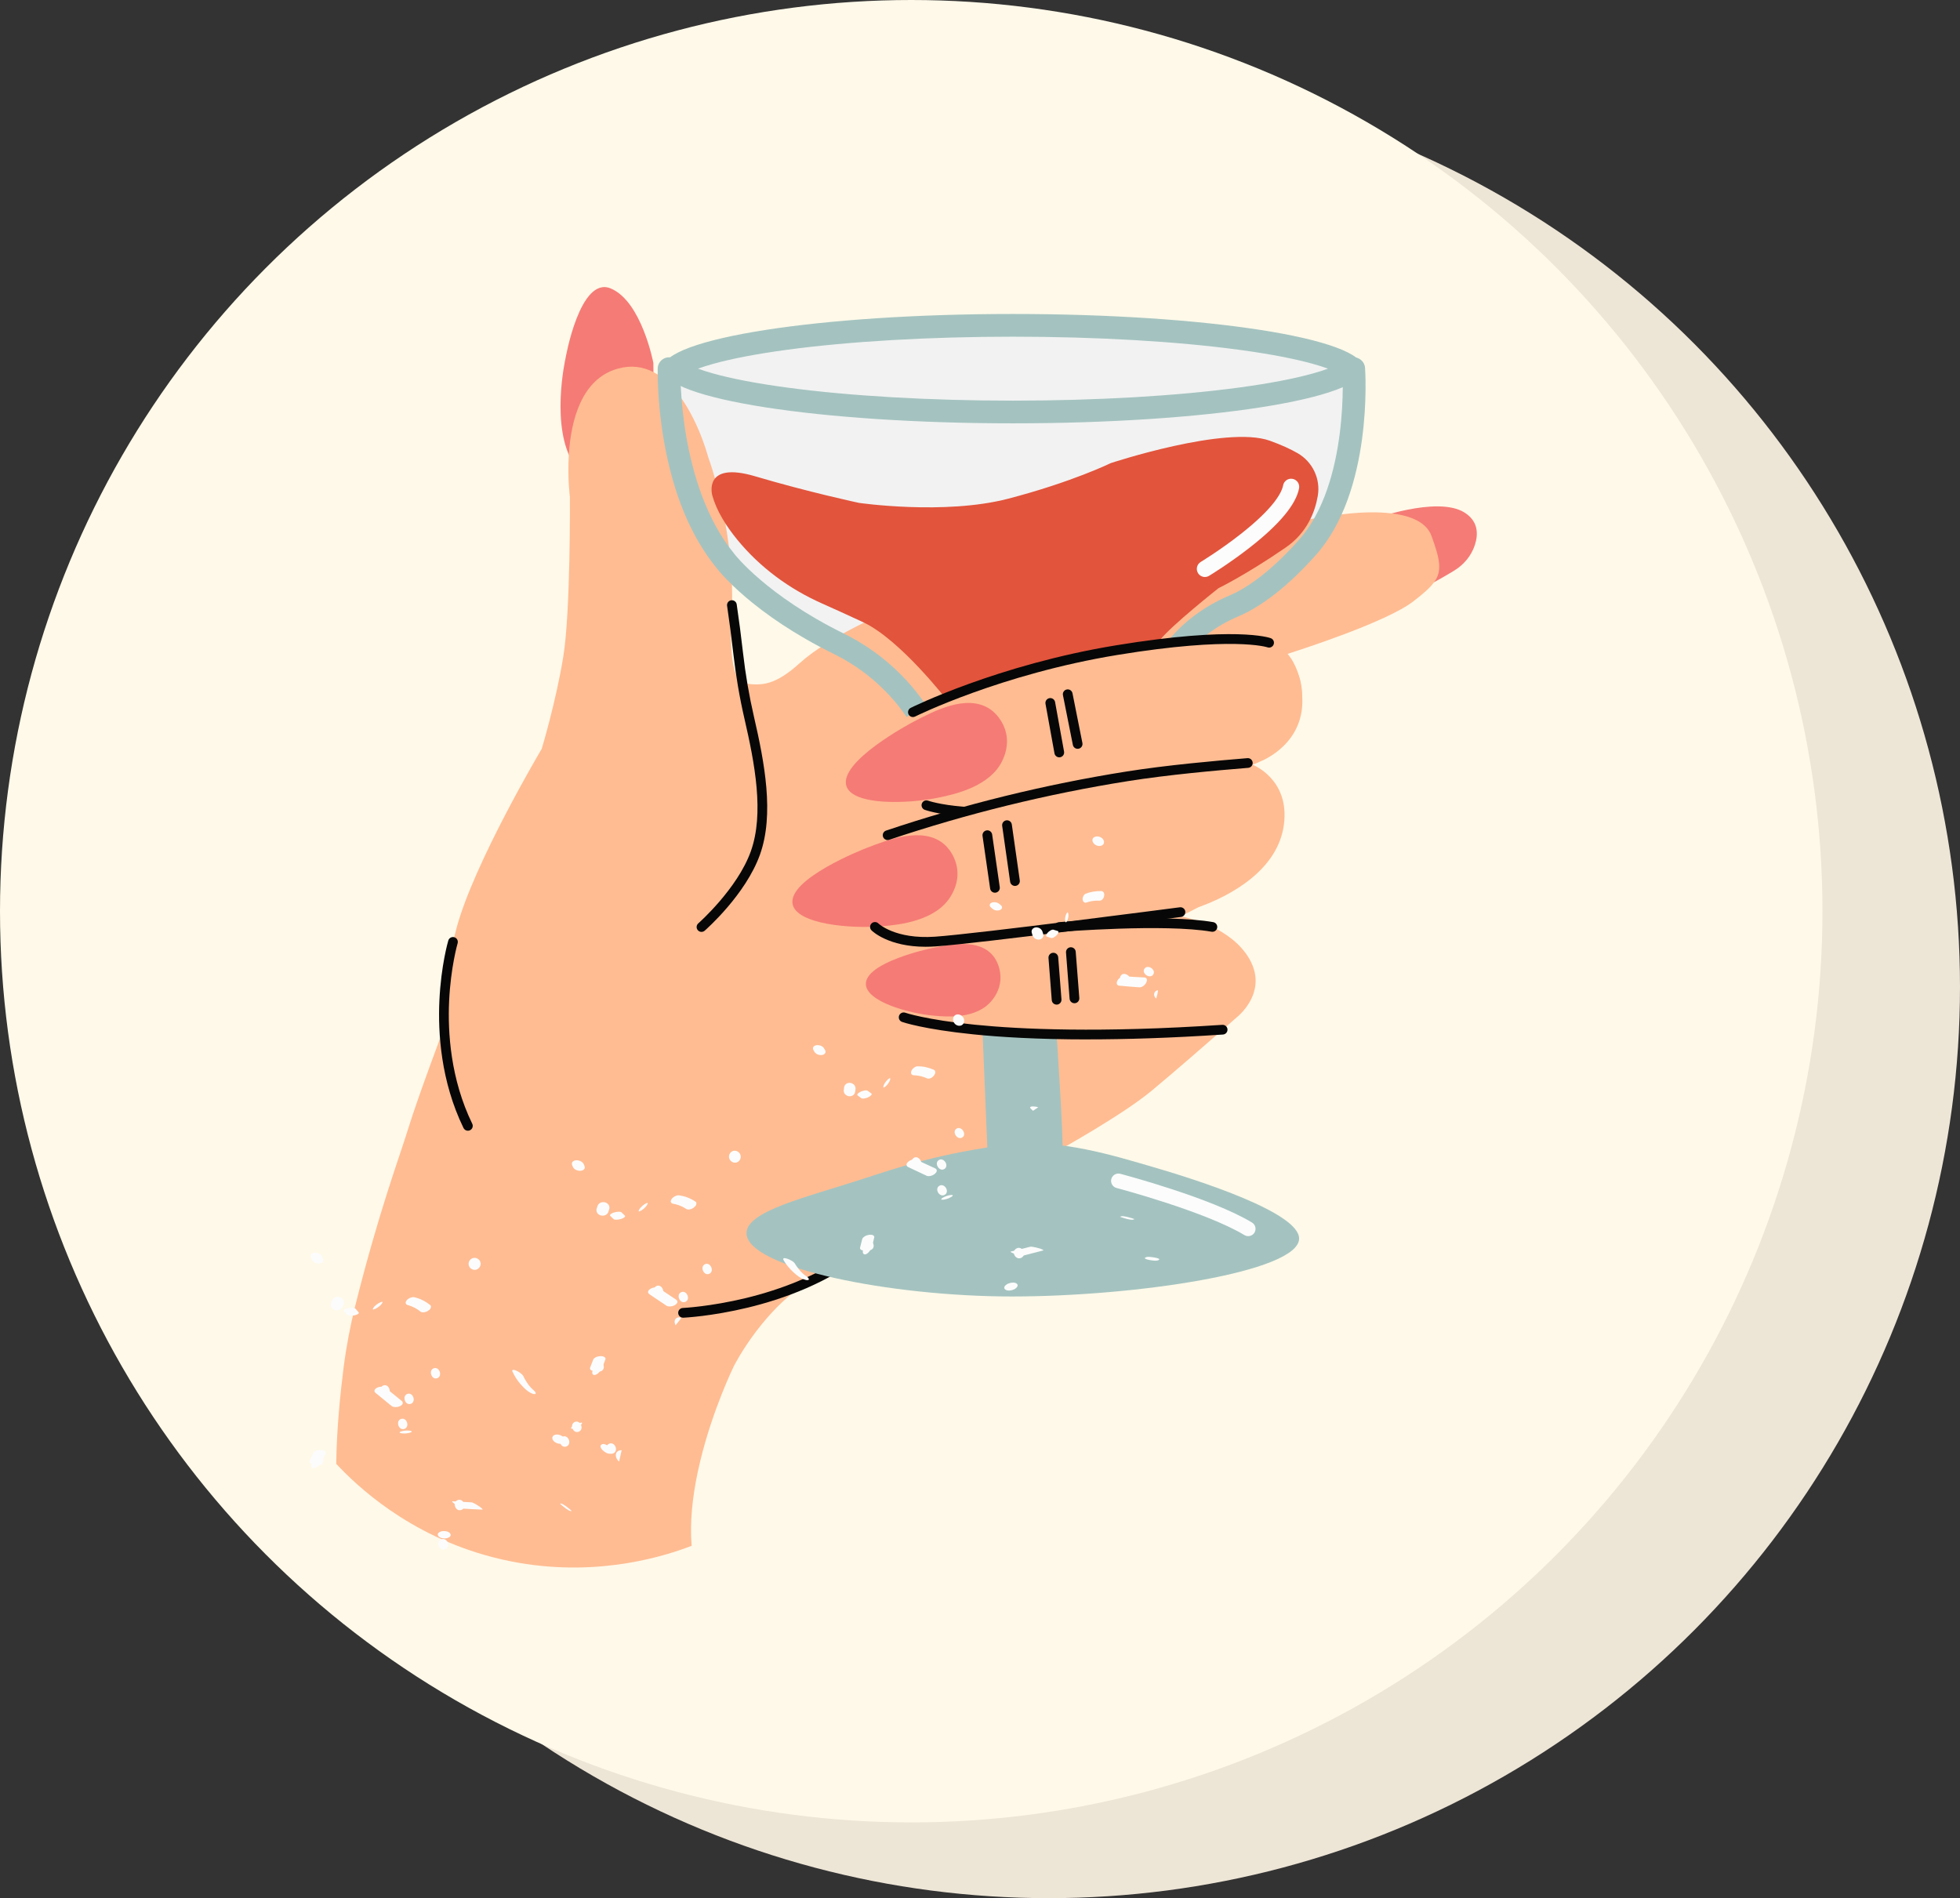 <svg xmlns="http://www.w3.org/2000/svg" width="1080" height="1045.96" viewBox="0 0 1080 1045.96"><rect x="0" y="0" width="1080" height="1045.96" fill="#333333" stroke="none"/><g id="a"/><g id="b"><g id="c"><g id="d"><g id="e"><circle cx="577.89" cy="543.85" r="502.11" fill="#ede5d6"/><circle cx="502.11" cy="502.11" r="502.11" fill="#fff9e9"/></g><g><g><path d="M633.63 380.27c4.61-8.76 9.28-15.9 13.69-21.66 8.44-11.05 19.88-19.34 32.69-24.76 8.44-3.57 22.47-12.04 40.36-32.1 30.13-33.78 25.56-98.61 25.56-98.61H368.66s-1.83 65.74 31.04 105.91c0 0 17.71 23.61 62.41 45.63 18.14 8.93 33.57 22.65 44.47 39.68 1.24 1.93 2.44 3.93 3.6 5.99l123.45-20.09z" fill="#f2f2f2"/><path d="M360.01 199.98s-6.38-33.84-23.45-41.02c-17.06-7.18-24.98 38.65-24.98 38.65.0.0-8.55 37.94 4.68 58.25 13.24 20.31 40.97.74 42.6-16.98 1.63-17.72 1.15-38.9 1.15-38.9z" fill="#f57b76"/><path d="M755.25 286.53s36.52-13.66 51.74-4.09c7.61 4.78 7.61 11.89 5.71 17.81-1.93 6.01-6.16 11.01-11.56 14.27-8.23 4.98-23.49 13.67-34.93 17.05l-10.96-45.04z" fill="#f57b76"/><path d="M790.18 320.84c-2.28 3.18-6.03 6.38-11.49 10.59-14.65 11.3-61.51 26.43-69.23 28.88-.7.22-1.08.34-1.08.34.0.0 4 3.31 6.7 9.95.0.01.01.03.02.06 1.3 3.21 2.29 7.2 2.36 11.96h0c.05 3.28-.33 6.91-1.32 10.9-3.67 14.68-14.1 22.19-20.58 25.55-.01.0-.02.0-.02.0-3.18 1.65-5.41 2.29-5.41 2.29.0.0 20.54 7.76 17.35 32.87-3.19 25.11-29.22 39.26-47.02 45.65l-9.85 5.02s8.24 1.41 17.45 5.87c7.38 3.57 15.37 9.09 20.25 17.41 3.08 5.26 3.89 10.12 3.46 14.4-.17 1.67-.53 3.26-1.01 4.73h0c-2.69 8.2-9.29 13.28-9.29 13.28.0.0-3.02 2.67-7.75 6.81-9.53 8.34-26 22.69-38.81 33.36-3.22 2.68-7.14 5.58-11.44 8.55-.98.67-1.97 1.35-2.98 2.03-10.73 7.2-23.22 14.61-32.91 20.16-.7.4-1.39.79-2.05 1.17-2.84 1.61-5.38 3.03-7.49 4.21-4.08 2.26-6.58 3.6-6.58 3.6.0.0-.27.15-.79.42-.85.46-2.38 1.28-4.47 2.39-.49.26-1.02.54-1.57.84-1.85.99-4.03 2.15-6.49 3.46-22.7 12.1-68.99 36.65-95.52 49.73.0.0.0.0-.01.0-3.32 1.63-6.32 3.09-8.93 4.32-.5.24-.99.48-1.48.72-2.78 1.39-5.45 2.95-8.01 4.64.0.0.0.0-.01.0-9.76 6.43-17.92 14.74-24.26 22.5-1.14 1.39-2.22 2.78-3.25 4.12-7.98 10.53-12.28 19.14-12.28 19.14.0.0-11.56 23.5-18.5 52.16-.52 2.13-1.01 4.29-1.47 6.47-2.79 13.26-4.4 27.3-3.32 40.42-13.49 5.17-49.87 17.26-95.43 9.33h0c-1.16-.2-2.31-.41-3.48-.64t0 0c-3.55-.69-7.15-1.5-10.79-2.45-46.39-12.08-74.97-39.48-86.13-51.43.25-19.32 2.29-39.19 4.08-53.17 1.47-11.45 3.62-22.79 6.42-33.99 12.96-51.82 24.2-81.44 29.22-97.72 5.48-17.8 19.63-55.24 19.63-55.24.0.0-1.5-10.27 1.62-30.24l.04-.3c.79-5.03 1.88-10.68 3.35-16.92.0-.03.01-.05.01-.05.55-2.34 1.16-4.77 1.83-7.28 9.59-36.07 47.02-99.06 47.02-99.06.0.0 7.76-25.56 11.87-50.67 4.11-25.11 3.66-88.11 3.66-88.11.0.0-1.4-10.5-.57-23.48 1.16-18.35 6.76-41.67 27.05-47.28 7.43-2.05 13.96-.98 19.63 1.97 3.17 1.64 6.07 3.88 8.72 6.49 14.71 14.49 21.41 40.39 21.41 40.39.0.0 1.63 4.32 3.73 11.74 1.77 6.23 3.88 14.65 5.66 24.52 1.33 7.41 2.48 15.63 3.15 24.36.0.0.0.0.0.0.51 6.69.75 13.69.57 20.84h0c-.07 2.66-.18 5.33-.37 8.02.0.0-2.08 30.85 6.1 34.78.38.19.78.31 1.21.37 9.59 1.37 16.84 1.06 30.62-11.41 3.77-3.41 9.54-7.71 17.39-12.46 5.07-3.07 11.01-6.32 17.84-9.65h0c21.26-10.36 51.15-21.4 90.31-29.61 42.94-9 94.68-17.72 128.99-23.23h0c10.91-1.75 20.06-3.18 26.61-4.18 4.74-.73 8.1-1.23 9.79-1.49.81-.12 1.23-.18 1.23-.18.0.0 18.06-3.41 33.79-1.47 10.01 1.23 19.07 4.62 21.91 12.43 4.82 13.23 5.86 19.33 1.45 25.47z" fill="#ffbc92"/><g><path d="M558.19 227.02c-48.85.0-95.36-2.86-130.95-8.05-44.89-6.55-54.03-13.98-55.65-15.82 1.62-1.84 10.76-9.27 55.65-15.82 35.59-5.19 82.1-8.05 130.95-8.05s95.36 2.86 130.95 8.05c44.89 6.55 54.03 13.98 55.65 15.82-1.62 1.84-10.76 9.27-55.65 15.82-35.59 5.19-82.1 8.05-130.95 8.05z" fill="#f2f2f2"/><path d="M558.19 185.53c45.87.0 90.14 2.57 124.65 7.23 16.5 2.23 30.17 4.84 40.61 7.75 3.39.94 6.12 1.83 8.31 2.64-2.19.8-4.92 1.69-8.31 2.64-10.45 2.91-24.11 5.52-40.61 7.75-34.51 4.66-78.78 7.23-124.65 7.23s-90.14-2.57-124.65-7.23c-16.5-2.23-30.17-4.84-40.61-7.75-3.39-.94-6.12-1.83-8.31-2.64 2.19-.8 4.92-1.69 8.31-2.64 10.45-2.91 24.11-5.52 40.61-7.75 34.51-4.66 78.78-7.23 124.65-7.23m0-12.52c-106.65.0-193.11 13.49-193.11 30.13s86.46 30.13 193.11 30.13 193.11-13.49 193.11-30.13-86.46-30.13-193.11-30.13h0z" fill="#a4c3c0"/></g><path d="M510.19 406.62c-2.19.0-4.32-1.15-5.47-3.2-1.05-1.88-2.2-3.79-3.41-5.68-10.26-16.03-24.77-28.98-41.96-37.44-44.38-21.86-62.95-45.27-64.56-47.37-14.29-17.5-24.08-41.34-29.1-70.85-3.71-21.81-3.3-38.42-3.28-39.11.1-3.45 2.99-6.19 6.43-6.08 3.45.1 6.18 2.97 6.08 6.43-.02.63-1.34 63.93 29.63 101.78.06.07.11.14.16.21.16.21 17.6 22.8 60.17 43.77 19.24 9.47 35.48 23.97 46.97 41.92 1.34 2.09 2.61 4.22 3.79 6.31 1.69 3.02.61 6.83-2.4 8.52-.97.54-2.02.8-3.05.8z" fill="#a4c3c0"/><path d="M376.38 726.1c-1.43.0-2.61-1.12-2.68-2.56-.07-1.48 1.08-2.73 2.56-2.8.15.0 15.12-.72 34.69-5.45 17.96-4.35 43.58-13.07 63.67-29.94 1.13-.95 2.83-.81 3.78.33.95 1.13.81 2.83-.33 3.78-20.92 17.57-47.43 26.6-65.98 31.08-20.05 4.84-34.97 5.54-35.6 5.57-.04.0-.08.0-.12.0z" fill="#070707"/><path d="M633.62 386.53c-.98.0-1.98-.23-2.91-.72-3.06-1.61-4.23-5.39-2.62-8.45 4.37-8.3 9.16-15.88 14.25-22.55 8.73-11.43 20.91-20.67 35.22-26.72 8-3.39 21.11-11.42 38.13-30.5 27.99-31.38 24.04-93.38 23.99-94.01-.24-3.45 2.36-6.44 5.81-6.68 3.43-.24 6.44 2.36 6.68 5.8.19 2.75 4.39 67.87-27.14 103.21-18.56 20.81-33.41 29.81-42.59 33.7-12.31 5.21-22.74 13.09-30.15 22.79-4.67 6.11-9.08 13.1-13.12 20.78-1.12 2.13-3.29 3.34-5.54 3.34z" fill="#a4c3c0"/><path d="M541.3 566.53l2.84 68.23s40.43 4.95 41.26.0c.83-4.95-3.22-65.34-3.22-65.34l-40.87-2.9z" fill="#a4c3c0"/><path d="M715.84 682.62c-.49 18.33-90.15 31.75-158.02 31.79-67.22.04-145.81-15.82-146.47-34.66-.43-12.34 32.67-19.89 64.36-30.21 18.37-5.98 42.26-14.2 80.21-18.88 27.63-3.4 59.45 6.65 76.5 11.55 29.19 8.4 83.79 26.19 83.41 40.4z" fill="#a4c3c0"/><path d="M392.48 272.99s-5.48-19.17 23.74-10.5c29.22 8.67 57.06 14.61 57.06 14.61.0.0 47.02 6.85 82.17-2.28 35.15-9.13 56.61-19.63 56.61-19.63.0.0 63.46-21 87.65-12.33 6.51 2.33 11.46 4.66 15.23 6.82 8.29 4.75 12.8 14.15 11.19 23.56-1.51 8.84-5.89 20.35-17.74 28.51-21.91 15.06-36.98 22.37-36.98 22.37.0.0-26.02 20.54-32.41 28.76s-116.87 33.33-116.87 33.33c0 0-26.02-33.78-46.56-43.37-8.16-3.81-16.11-7.4-22.73-10.35-17.98-8.01-34.09-19.83-46.56-35.07-6.14-7.5-11.45-15.92-13.8-24.43z" fill="#e2543c"/><path d="M503.03 392.44s46.78-23.45 112.39-34.21c65.61-10.76 83.87-4.06 83.87-4.06.0.0 15.69 1.45 18.17 28.38 2.49 26.93-21.93 36.51-21.93 36.51l-174.93 22.86s-61.63-16.01-17.58-49.49z" fill="#ffbc92"/><path d="M554.36 403.92c1.6 7.06-.99 12.89-1.8 14.7-6.63 14.91-27.06 19.17-35.2 20.86-17.52 3.65-47.39 4.4-50.94-6.24-4.5-13.49 35.14-34.59 37-35.56 11.26-5.91 28.89-15.18 41.58-7.27 3.67 2.28 7.9 7.12 9.35 13.51z" fill="#f57b76"/><path d="M527.48 479.27c.78 7.2-2.47 12.69-3.47 14.4-8.3 14.04-29.09 15.93-37.37 16.68-17.82 1.61-47.58-1.08-49.88-12.06-2.92-13.92 38.89-30.32 40.84-31.07 11.87-4.58 30.45-11.75 42.14-2.44 3.38 2.69 7.03 7.98 7.74 14.5z" fill="#f57b76"/><path d="M551.26 539.75c-.35 6.12-3.66 10.22-4.68 11.5-8.45 10.5-25.1 9.04-31.73 8.46-14.28-1.25-37.4-7.84-37.74-17.32-.43-12.03 34.77-19.61 36.42-19.95 9.98-2.09 25.61-5.36 33.58 4.11 2.3 2.73 4.47 7.68 4.15 13.22z" fill="#f57b76"/><path d="M687.78 681.16c-.71.0-1.43-.19-2.09-.58-21.39-12.95-69.96-25.83-70.45-25.95-2.16-.57-3.45-2.78-2.88-4.94.57-2.16 2.78-3.45 4.94-2.88 2.04.54 50.19 13.3 72.58 26.86 1.91 1.16 2.52 3.64 1.36 5.55-.76 1.25-2.09 1.95-3.46 1.95z" fill="#fcfcfc"/><path d="M663.95 317.95c-1.51.0-2.99-.77-3.83-2.16-1.28-2.11-.6-4.86 1.51-6.14.11-.07 10.95-6.66 22.04-15.38 18.69-14.69 22.66-23.12 23.36-26.84.46-2.43 2.8-4.02 5.22-3.56 2.43.46 4.02 2.8 3.56 5.22-1.66 8.8-10.64 19.66-26.69 32.26-11.51 9.04-22.41 15.66-22.87 15.94-.72.44-1.52.65-2.31.65z" fill="#fcfcfc"/><path d="M503.03 395.13c-.98.0-1.93-.54-2.4-1.48-.66-1.32-.13-2.94 1.2-3.6.47-.24 47.9-23.76 113.16-34.46 65.55-10.75 84.46-4.22 85.23-3.93 1.39.51 2.1 2.05 1.59 3.44-.51 1.38-2.04 2.1-3.42 1.6-.31-.11-19.18-6.2-82.53 4.18-64.46 10.57-111.16 33.73-111.62 33.96-.39.19-.8.29-1.2.29z" fill="#070707"/><path d="M530.75 449.88c-.07.0-.14.0-.21.0-14.03-1.11-20.72-3.54-20.99-3.64-1.39-.51-2.1-2.06-1.59-3.45.51-1.39 2.05-2.1 3.44-1.59h0c.06.02 6.38 2.28 19.56 3.33 1.48.12 2.58 1.41 2.46 2.89-.11 1.4-1.29 2.47-2.67 2.47z" fill="#070707"/><path d="M510.1 521.71c-20.67.0-29.5-8.66-29.89-9.06-1.04-1.05-1.03-2.75.02-3.79 1.05-1.04 2.74-1.03 3.78.0.18.18 9.37 8.79 31.13 7.3 23.25-1.6 133.85-16.07 134.97-16.21 1.47-.19 2.81.84 3.01 2.31.19 1.47-.84 2.82-2.31 3.01-1.12.15-111.89 14.64-135.3 16.24-1.88.13-3.68.19-5.4.19z" fill="#070707"/><path d="M489.1 462.91c-1.12.0-2.17-.71-2.54-1.83-.47-1.4.28-2.92 1.69-3.4 43.23-14.52 87.87-25.48 132.68-32.58 22.08-3.5 48.49-5.86 66.43-7.33 1.48-.12 2.77.98 2.89 2.45.12 1.48-.98 2.77-2.45 2.89-17.86 1.46-44.13 3.81-66.03 7.28-44.52 7.05-88.86 17.95-131.81 32.37-.28.1-.57.14-.85.14z" fill="#070707"/><path d="M599.37 572.76c-27.92.0-48.67-1.32-63.12-2.8-27.51-2.81-38.73-6.68-39.2-6.85-1.4-.49-2.13-2.02-1.64-3.42.49-1.4 2.02-2.13 3.42-1.64h0c.11.04 11.35 3.89 38.39 6.61 24.95 2.52 68.85 4.57 136.3.06 1.47-.1 2.76 1.02 2.85 2.5.1 1.48-1.02 2.76-2.5 2.85-29.04 1.94-53.76 2.67-74.51 2.67z" fill="#070707"/><path d="M583.68 513.51c-1.38.0-2.56-1.06-2.67-2.47-.12-1.48.98-2.77 2.46-2.89 2.38-.19 58.68-4.66 85.05-.02 1.46.26 2.43 1.65 2.18 3.11-.26 1.46-1.65 2.43-3.11 2.18-25.69-4.52-83.11.04-83.69.09-.07.0-.15.0-.22.0z" fill="#070707"/><path d="M257.81 623.08c-.99.0-1.95-.56-2.41-1.51-12.51-25.74-14.12-52.44-13.28-70.3.92-19.34 4.74-32.45 4.9-33 .42-1.42 1.91-2.23 3.33-1.81 1.42.42 2.23 1.91 1.81 3.33-.06.19-3.82 13.21-4.69 31.89-.8 17.2.76 42.88 12.75 67.55.65 1.33.09 2.94-1.24 3.58-.38.18-.78.27-1.17.27z" fill="#070707"/><path d="M386.54 513.51c-.75.0-1.49-.31-2.02-.92-.98-1.11-.86-2.81.25-3.78.21-.19 21.49-18.97 28.92-39.62 7.53-20.93 2.17-48.65-3.45-73-2.71-11.74-4.77-23.81-6.14-35.85-1.01-8.93-2.18-17.85-3.46-26.52-.22-1.47.8-2.83 2.26-3.04 1.46-.22 2.83.8 3.04 2.26 1.29 8.73 2.46 17.71 3.48 26.7 1.34 11.84 3.38 23.71 6.04 35.25 5.79 25.09 11.29 53.72 3.27 76.02-7.91 21.97-29.52 41.04-30.43 41.84-.51.44-1.14.66-1.76.66z" fill="#070707"/><path d="M583.68 417.32c-1.27.0-2.4-.91-2.64-2.2l-4.95-27.29c-.26-1.46.7-2.85 2.16-3.12 1.46-.27 2.85.7 3.12 2.16l4.95 27.29c.26 1.46-.7 2.85-2.16 3.12-.16.03-.32.04-.48.04z" fill="#070707"/><path d="M593.8 412.63c-1.25.0-2.37-.88-2.63-2.16l-5.46-27.39c-.29-1.45.65-2.87 2.11-3.15 1.45-.29 2.87.65 3.15 2.11l5.46 27.39c.29 1.45-.65 2.87-2.11 3.15-.18.04-.35.05-.53.05z" fill="#070707"/><path d="M548.23 491.92c-1.31.0-2.46-.96-2.65-2.3l-4.19-29.01c-.21-1.47.8-2.83 2.27-3.04 1.47-.21 2.83.81 3.04 2.27l4.19 29.01c.21 1.47-.8 2.83-2.27 3.04-.13.02-.26.03-.39.03z" fill="#070707"/><path d="M559.26 488.18c-1.31.0-2.46-.97-2.65-2.3l-4.39-30.81c-.21-1.47.81-2.82 2.28-3.03 1.47-.21 2.82.81 3.03 2.28l4.39 30.81c.21 1.47-.81 2.82-2.28 3.03-.13.02-.26.03-.38.03z" fill="#070707"/><path d="M582.21 553.58c-1.39.0-2.56-1.07-2.67-2.47l-1.8-23.21c-.11-1.48.99-2.77 2.47-2.88 1.48-.11 2.77.99 2.88 2.47l1.8 23.21c.11 1.48-.99 2.77-2.47 2.88-.07.0-.14.0-.21.0z" fill="#070707"/><path d="M592.04 552.82c-1.39.0-2.56-1.07-2.67-2.47l-1.98-25.49c-.11-1.48.99-2.77 2.47-2.88 1.48-.11 2.77.99 2.88 2.47l1.98 25.49c.11 1.48-.99 2.77-2.47 2.88-.07.0-.14.0-.21.0z" fill="#070707"/></g><g><g><path d="M176.42 807.26c3.23-.93 1.64-6.5-1.57-5.58-3.22.91-1.66 6.49 1.57 5.58z" fill="#fcfcfc"/><path d="M213.07 768.93c3.16-.98 1.42-6.51-1.72-5.53-3.14.98-1.44 6.52 1.72 5.53z" fill="#fcfcfc"/><path d="M226.3 773.59c3.16-1.02 1.39-6.54-1.76-5.52-3.15 1.01-1.41 6.54 1.76 5.52z" fill="#fcfcfc"/><path d="M222.77 787.4c3.2-.99 1.45-6.52-1.74-5.53-3.18.99-1.47 6.52 1.74 5.53z" fill="#fcfcfc"/><path d="M245.13 853.73c3.33-1.03 1.58-6.56-1.74-5.53-3.31 1.03-1.59 6.56 1.74 5.53z" fill="#fcfcfc"/><path d="M254.11 832.07c3.28-1.06 1.49-6.57-1.79-5.51-3.27 1.05-1.5 6.57 1.79 5.51z" fill="#fcfcfc"/><path d="M240.87 759.46c3.14-1.05 1.31-6.55-1.82-5.5-3.12 1.04-1.32 6.55 1.82 5.5z" fill="#fcfcfc"/><path d="M206.98 767.57l8.8 7.2c.57.46 1.57.57 2.2.58.84.0 1.86-.18 2.59-.6.51-.29 1.23-.72 1.34-1.4.1-.63-.15-1.05-.63-1.44l-8.83-7.19c-.56-.46-1.56-.58-2.19-.58-.83.0-1.84.18-2.57.6-.5.29-1.22.72-1.34 1.4-.11.63.14 1.05.62 1.45z" fill="#fcfcfc"/><path d="M226.07 789.42c1.15-.36 1.06-.85-.13-1.04-1.57-.26-3.43-.09-4.92.37-1.15.36-1.06.85.13 1.04 1.57.26 3.43.09 4.92-.37z" fill="#fcfcfc"/><path d="M173.28 808.94c1.51-.41 3.09-1.87 3.62-3.49.46-1.41-.23-2.37-1.62-1.97-1.5.44-3.08 1.86-3.61 3.48-.46 1.4.22 2.37 1.61 1.99z" fill="#fcfcfc"/><path d="M246.61 847.51c1.17-.38 2.42-1.38 1.29-2.68-1.08-1.24-3.59-1.34-4.94-.93-1.17.36-2.42 1.35-1.3 2.66 1.07 1.24 3.6 1.38 4.95.95z" fill="#fcfcfc"/><path d="M255.28 831.33l5.24.29 5.23.24c.44.02-.08-.5-.14-.56-.5-.53-1.2-.99-1.79-1.38-.8-.53-1.62-1.04-2.47-1.46-.49-.24-1.06-.6-1.6-.62l-10.44-.58c-.43-.02.08.5.13.56.5.54 1.19 1 1.77 1.4.79.54 1.61 1.06 2.46 1.49.49.25 1.06.61 1.6.64z" fill="#fcfcfc"/><path d="M282.43 755.9c1.78 3.88 4.45 7.29 7.57 10.01.73.63 1.53 1.19 2.37 1.61.57.29 1.47.71 2.11.68.34-.02.83-.08.71-.61-.14-.6-.73-1.16-1.15-1.52-.37-.32-.72-.65-1.07-.98-.48-.45.5.52.04.04-.17-.18-.34-.36-.5-.53-.29-.31-.57-.64-.84-.97-.16-.19-.31-.38-.46-.57l-.23-.29c.19.25.22.3.11.15-1.05-1.49-1.99-3.03-2.76-4.7-.28-.61-1.16-1.28-1.64-1.65-.74-.55-1.62-1.09-2.46-1.4-.5-.18-1.25-.51-1.73-.27-.42.21-.25.62-.07 1z" fill="#fcfcfc"/><path d="M262.59 699.57c1.5-.54 2.74-2.26 2.08-4.19-.64-1.88-2.72-2.63-4.21-2.1-1.49.53-2.73 2.26-2.08 4.19.63 1.88 2.71 2.63 4.21 2.1z" fill="#fcfcfc"/><path d="M225.01 719.23l.3.08-.63-.17c1.86.51 3.66 1.32 5.36 2.39l-.48-.31c.68.43 1.34.91 1.97 1.42.55.44 1.22.54 1.85.5.82-.04 1.77-.35 2.46-.81.57-.38 1.27-.88 1.51-1.61.16-.49.24-1.15-.25-1.54-1.31-1.05-2.72-1.96-4.17-2.69-1.49-.76-3.03-1.27-4.59-1.67-.73-.19-1.75.11-2.38.37-.68.28-1.52.79-1.96 1.45-.29.42-.68 1.08-.39 1.68.3.63.85.78 1.41.92z" fill="#fcfcfc"/><path d="M205.97 721.55c1.44-.47 2.77-1.39 3.88-2.48.28-.27 1.72-2.11.38-1.68-1.44.46-2.77 1.39-3.87 2.48-.27.28-1.73 2.1-.39 1.68z" fill="#fcfcfc"/><path d="M189.6 722.58l1.68 1.95c.2.16.42.26.66.29.32.1.65.16.98.16.42.03.84.02 1.25-.03.45-.03.88-.09 1.32-.2l.77-.22c.4-.12.77-.31 1.12-.55l.29-.31c.12-.22.09-.41-.1-.58l-1.69-1.95c-.2-.16-.42-.26-.66-.29-.32-.1-.65-.16-.98-.16-.42-.03-.84-.02-1.25.03-.44.03-.88.09-1.31.2l-.77.22c-.4.12-.77.31-1.11.55l-.29.31c-.12.22-.09.41.1.58z" fill="#fcfcfc"/><path d="M188.68 720.32l.62-1.43c.19-.35.27-.74.24-1.15.04-.41-.03-.81-.23-1.2-.17-.4-.42-.72-.74-.97-.3-.32-.64-.56-1.04-.7l-.83-.24c-.61-.1-1.19-.04-1.76.14l-.75.36c-.44.28-.79.67-1.04 1.17l-.63 1.42c-.19.35-.28.73-.24 1.15-.05.41.03.81.22 1.2.17.4.42.73.73.98.3.33.64.56 1.04.71l.84.24c.61.1 1.2.05 1.77-.13l.75-.36c.44-.29.79-.68 1.04-1.18z" fill="#fcfcfc"/><path d="M171.25 692.5l.34 1.13c.09.36.26.67.5.92.23.34.52.61.86.82.38.27.77.46 1.19.58.43.18.87.28 1.32.29l.81-.03c.47-.06.89-.23 1.27-.52l.39-.46c.2-.36.24-.77.13-1.21l-.34-1.13c-.1-.36-.26-.67-.51-.92-.24-.34-.52-.61-.86-.82-.38-.27-.77-.46-1.19-.58-.43-.18-.87-.28-1.31-.29l-.81.03c-.47.06-.89.23-1.27.52l-.39.46c-.2.36-.24.77-.13 1.21z" fill="#fcfcfc"/><path d="M177.37 805.24l2.09-4.3c.11-.25.1-.49-.03-.72-.08-.28-.24-.49-.5-.63-.3-.21-.62-.35-.96-.42-.4-.14-.8-.21-1.22-.21-.89-.02-1.83.06-2.64.44-.58.27-1.14.59-1.45 1.22l-2.11 4.27c-.11.25-.11.49.03.72.07.28.24.49.49.63.3.21.62.35.96.43.4.14.81.21 1.22.22.89.03 1.84-.04 2.65-.42.59-.27 1.15-.59 1.46-1.23z" fill="#fcfcfc"/><path d="M314.97 832.61c.2-.07-2.67-2.34-2.92-2.5-.77-.49-2.49-1.89-3.43-1.55-.2.07 2.66 2.34 2.91 2.5.76.49 2.49 1.89 3.43 1.55z" fill="#fcfcfc"/></g><g><path d="M331.17 755.58c3.13-1.22 1.03-6.62-2.09-5.4-3.12 1.19-1.05 6.6 2.09 5.4z" fill="#fcfcfc"/><path d="M318.84 788.95c3.2-1.18 1.17-6.61-2.02-5.43-3.18 1.18-1.18 6.62 2.02 5.43z" fill="#fcfcfc"/><path d="M312.08 797.06c3.21-1.19 1.21-6.63-1.99-5.44-3.19 1.18-1.22 6.63 1.99 5.44z" fill="#fcfcfc"/><path d="M337.8 800.93c3.22-1.23 1.15-6.64-2.06-5.42-3.2 1.22-1.16 6.65 2.06 5.42z" fill="#fcfcfc"/><path d="M364.03 713.96c3.05-1.28.8-6.62-2.24-5.35-3.04 1.27-.82 6.63 2.24 5.35z" fill="#fcfcfc"/><path d="M377.65 717.37c3.05-1.32.77-6.64-2.27-5.33-1.52.66-1.72 2.31-1.15 3.64.57 1.33 1.9 2.35 3.42 1.69z" fill="#fcfcfc"/><path d="M375.42 726.29c-1.11 1.35-2.15 2.68-3.14 3.98-.87-1.39-.84-3.44.91-4.17.83-.35 1.6-.21 2.23.2z" fill="#fcfcfc"/><path d="M390.82 701.92c3.02-1.34.68-6.65-2.33-5.31-1.5.67-1.68 2.32-1.1 3.65.58 1.33 1.92 2.33 3.43 1.66z" fill="#fcfcfc"/><path d="M357.85 713.19l9.44 6.33c.61.4 1.61.42 2.25.36.84-.08 1.83-.36 2.52-.85.48-.34 1.16-.84 1.2-1.53.04-.64-.24-1.03-.76-1.38l-9.47-6.32c-.6-.41-1.6-.42-2.23-.37-.83.07-1.81.36-2.5.84-.47.34-1.15.83-1.2 1.52-.05.64.24 1.03.75 1.38z" fill="#fcfcfc"/><path d="M328.2 757.55c1.46-.56 2.9-2.15 3.28-3.8.32-1.45-.45-2.33-1.8-1.82-1.46.56-2.89 2.15-3.27 3.8-.33 1.44.45 2.34 1.79 1.82z" fill="#fcfcfc"/><path d="M342.55 799.15c-.51 2.06-.98 4.15-1.42 6.25-1.98-1.61-2.81-5.01.0-6.08.48-.18.96-.23 1.43-.18z" fill="#fcfcfc"/><path d="M431.77 694.41c2.16 3.68 5.16 6.79 8.55 9.18.79.55 1.65 1.02 2.53 1.35.6.22 1.54.55 2.18.46.34-.05.82-.17.64-.68-.2-.58-.85-1.08-1.3-1.39-.4-.28-.78-.57-1.17-.86-.52-.4.55.47.05.04-.19-.16-.37-.32-.55-.48-.32-.28-.63-.57-.94-.87-.18-.18-.35-.35-.52-.52-.09-.09-.17-.18-.25-.27.21.23.25.27.13.14-1.2-1.37-2.29-2.8-3.23-4.39-.35-.58-1.29-1.16-1.8-1.47-.79-.48-1.72-.92-2.58-1.14-.51-.13-1.29-.38-1.74-.1-.4.25-.18.64.03 1z" fill="#fcfcfc"/><path d="M406.3 640.4c1.39-.67 2.41-2.5 1.56-4.34-.83-1.8-2.93-2.36-4.31-1.69-1.38.67-2.4 2.49-1.57 4.34.82 1.81 2.94 2.38 4.32 1.7z" fill="#fcfcfc"/><path d="M371.23 663.36l.31.05-.64-.12c1.9.35 3.77.97 5.56 1.88l-.51-.26c.72.37 1.41.77 2.1 1.22.59.39 1.27.42 1.89.32.82-.12 1.73-.52 2.37-1.04.53-.44 1.18-1 1.35-1.75.12-.51.13-1.17-.4-1.51-1.4-.92-2.89-1.69-4.4-2.28-1.56-.61-3.13-.97-4.73-1.22-.74-.12-1.73.27-2.34.6-.65.35-1.43.93-1.82 1.62-.25.45-.58 1.13-.24 1.7.36.6.92.7 1.49.79z" fill="#fcfcfc"/><path d="M352.49 667.46c1.4-.58 2.64-1.62 3.63-2.82.25-.3 1.52-2.26.22-1.71-1.39.6-2.62 1.65-3.62 2.83-.25.29-1.53 2.24-.23 1.7z" fill="#fcfcfc"/><path d="M336.3 670.04l1.85 1.78c.22.14.44.21.68.23.33.07.66.09.99.06.42-.01.84-.06 1.24-.15.44-.07.87-.18 1.29-.32l.75-.29c.39-.16.74-.38 1.06-.66l.26-.33c.1-.23.05-.42-.16-.57l-1.86-1.78c-.22-.14-.45-.21-.68-.23-.33-.07-.66-.09-.99-.07-.42.01-.84.06-1.24.15-.44.07-.87.17-1.29.32l-.74.29c-.39.16-.74.38-1.06.66l-.26.33c-.1.23-.05.42.16.57z" fill="#fcfcfc"/><path d="M335.17 667.88l.49-1.48c.16-.37.2-.76.13-1.17.0-.41-.11-.8-.34-1.17-.21-.38-.48-.68-.82-.9-.33-.29-.69-.49-1.1-.59l-.85-.16c-.61-.04-1.2.06-1.74.3l-.71.43c-.41.32-.72.74-.93 1.26l-.49 1.48c-.16.37-.21.75-.13 1.17.0.41.1.8.33 1.17.21.38.48.69.82.9.33.3.69.5 1.1.6l.86.16c.62.04 1.2-.06 1.75-.3l.72-.43c.41-.32.73-.74.93-1.26z" fill="#fcfcfc"/><path d="M315.19 641.83l.45 1.1c.13.35.32.64.59.87.27.32.58.56.93.73.4.23.81.39 1.24.46.44.14.89.19 1.34.16l.8-.11c.46-.1.87-.31 1.22-.64l.35-.5c.17-.38.17-.79.02-1.22l-.45-1.1c-.13-.35-.33-.64-.59-.87-.27-.32-.58-.56-.93-.73-.4-.23-.81-.39-1.24-.46-.44-.14-.89-.19-1.33-.17l-.8.11c-.46.1-.86.31-1.21.64l-.34.5c-.17.38-.17.79-.02 1.22z" fill="#fcfcfc"/><path d="M331.93 753.49l1.68-4.48c.09-.26.06-.5-.1-.72-.1-.27-.29-.46-.55-.58-.32-.18-.65-.29-.99-.33-.41-.1-.82-.13-1.23-.09-.89.06-1.81.24-2.59.68-.56.32-1.08.69-1.33 1.34l-1.7 4.45c-.09.26-.06.5.09.72.1.27.28.47.55.58.32.18.65.29.99.33.41.1.82.14 1.24.1.89-.05 1.83-.22 2.6-.66.56-.32 1.09-.68 1.34-1.35z" fill="#fcfcfc"/><path d="M336.4 800.97c3.17-1.21-2.38-6-4.57-5.17-3.16 1.21 2.36 6.01 4.57 5.17z" fill="#fcfcfc"/><path d="M316.37 786.91c1.23-.45 3.51-1.12 4.22-2.35.65-1.13-.94-.55-1.55-.32-1.23.45-3.5 1.12-4.22 2.35-.66 1.13.93.55 1.55.32z" fill="#fcfcfc"/><path d="M309.94 795.38c1.43-.53 1.76-2.06.64-3.3-1.18-1.31-3.4-1.96-4.94-1.39-1.43.51-1.76 2.04-.65 3.29 1.17 1.32 3.4 1.98 4.95 1.41z" fill="#fcfcfc"/></g><g><path d="M480.14 688.64c2.96-1.61.19-6.7-2.75-5.1-2.94 1.59-.22 6.72 2.75 5.1z" fill="#fcfcfc"/><path d="M506.58 642.95c2.75-1.73-.35-6.63-3.07-4.92-2.71 1.71.32 6.65 3.07 4.92z" fill="#fcfcfc"/><path d="M520.42 644.13c2.75-1.8-.44-6.64-3.15-4.86-2.71 1.78.4 6.67 3.15 4.86z" fill="#fcfcfc"/><path d="M520.64 658.35c2.84-1.79-.29-6.67-3.1-4.9-2.8 1.76.25 6.69 3.1 4.9z" fill="#fcfcfc"/><path d="M563.08 692.92c3.02-2.06-.23-6.86-3.22-4.82-3.01 1.97.17 6.82 3.22 4.82z" fill="#fcfcfc"/><path d="M530.3 626.74c1.34-.9 1.15-2.57.32-3.76-.84-1.19-2.3-1.9-3.63-1.01-2.63 1.8.63 6.59 3.31 4.76z" fill="#fcfcfc"/><path d="M500.45 643.11c3.41 1.65 6.81 3.24 10.24 4.82.66.3 1.64.16 2.25.0.8-.21 1.73-.65 2.32-1.24.41-.41.99-1.01.92-1.69-.07-.63-.42-.97-.98-1.23-3.45-1.56-6.88-3.15-10.28-4.74-.65-.31-1.62-.17-2.22-.02-.79.2-1.69.63-2.28 1.19-.41.39-.98.98-.92 1.66.06.63.4.98.96 1.25z" fill="#fcfcfc"/><path d="M524.35 659.45c1.02-.64.8-1.1-.39-.97-1.59.16-3.34.8-4.66 1.63-1.02.64-.81 1.1.39.98 1.58-.16 3.35-.8 4.67-1.64z" fill="#fcfcfc"/><path d="M477.43 690.98c1.4-.72 2.62-2.52 2.79-4.21.14-1.47-.74-2.26-2.01-1.57-1.37.76-2.6 2.51-2.78 4.19-.16 1.47.72 2.27 2.01 1.59z" fill="#fcfcfc"/><path d="M559.35 710.18c1.1-.71 2.12-2.07.66-3-.7-.44-1.7-.5-2.67-.35-.98.14-1.94.49-2.58.89-1.09.69-2.13 2.02-.67 2.97 1.39.91 3.99.3 5.26-.5z" fill="#fcfcfc"/><path d="M564.06 691.83l10.7-2.76c.45-.12-.21-.45-.29-.5-.65-.36-1.48-.59-2.18-.78-.95-.27-1.91-.51-2.88-.66-.56-.08-1.23-.25-1.78-.11-3.55.9-7.07 1.83-10.63 2.63-.44.1.2.46.28.5.64.37 1.45.63 2.14.84.94.29 1.89.55 2.86.72.55.09 1.22.26 1.77.12z" fill="#fcfcfc"/><path d="M569.46 609.69c.84.0 1.78.2 2.63.45-.94.65-1.9 1.31-2.88 1.96-.4-.37-.79-.75-1.17-1.14-.3-.3-.6-.63-.28-.96.37-.38 1.18-.31 1.71-.31z" fill="#fcfcfc"/><path d="M530.28 564.7c1.09-.89 1.51-2.8.23-4.38-1.25-1.54-3.31-1.68-4.37-.81-1.07.87-1.48 2.78-.23 4.38 1.23 1.56 3.28 1.7 4.37.8z" fill="#fcfcfc"/><path d="M503.82 592.53h-.32c1.83.04 3.71.38 5.57.98l-.53-.17c.74.24 1.47.52 2.2.85.63.28 1.26.2 1.82.0.73-.25 1.48-.78 1.95-1.38.4-.5.86-1.15.85-1.9.0-.5-.15-1.14-.71-1.39-1.5-.66-3.05-1.16-4.57-1.5-1.57-.35-3.09-.45-4.6-.45-.69.0-1.53.51-2.02.91-.52.42-1.13 1.09-1.33 1.82-.13.47-.29 1.18.15 1.67.46.52 1 .54 1.55.54z" fill="#fcfcfc"/><path d="M487.29 599.15c1.2-.75 2.12-1.94 2.82-3.23.17-.32.96-2.39-.13-1.68-1.17.77-2.1 1.94-2.79 3.23-.17.32-1.01 2.38.11 1.68z" fill="#fcfcfc"/><path d="M472.63 603.69l2.05 1.52c.23.11.46.16.68.14.32.03.64.01.94-.05.4-.06.78-.16 1.15-.3.4-.12.79-.27 1.16-.47l.65-.37c.33-.21.62-.47.87-.78l.18-.36c.05-.23-.03-.41-.25-.54l-2.06-1.49c-.23-.11-.45-.15-.67-.14-.32-.03-.64-.01-.94.05-.39.06-.77.16-1.14.29-.4.12-.79.27-1.15.46l-.65.37c-.33.2-.63.46-.88.76l-.18.35c-.06.23.03.41.25.54z" fill="#fcfcfc"/><path d="M471.2 601.72l.2-1.5c.08-.38.06-.76-.08-1.15-.07-.4-.24-.77-.52-1.1-.26-.35-.57-.61-.93-.78-.36-.25-.73-.4-1.13-.45l-.82-.06c-.58.03-1.1.2-1.56.5l-.58.51c-.33.37-.54.81-.64 1.35l-.2 1.5c-.09.37-.07.76.07 1.15.06.4.23.77.51 1.1.26.35.57.61.92.79.36.25.74.41 1.13.46l.82.05c.58-.04 1.11-.21 1.58-.51l.59-.51c.33-.37.55-.82.65-1.35z" fill="#fcfcfc"/><path d="M448.19 578.58l.6 1.02c.18.33.41.59.69.79.3.28.63.49.98.62.41.19.82.29 1.22.32.43.09.85.1 1.26.02l.72-.19c.4-.15.73-.4.99-.76l.22-.52c.08-.39.01-.78-.21-1.19l-.61-1.02c-.18-.33-.41-.59-.69-.78-.3-.28-.63-.48-.98-.61-.41-.18-.81-.29-1.21-.32-.42-.08-.84-.09-1.25-.02l-.72.18c-.4.14-.74.39-1 .74l-.23.51c-.09.39-.02.78.19 1.18z" fill="#fcfcfc"/><path d="M480.63 686.46l1.11-4.65c.06-.27.0-.5-.19-.7-.14-.26-.34-.42-.62-.5-.34-.14-.68-.21-1.03-.2-.42-.05-.83-.03-1.23.06-.87.17-1.77.46-2.48 1-.51.39-.98.82-1.15 1.51l-1.15 4.62c-.06.27.0.5.18.7.13.26.34.43.62.51.34.14.68.21 1.03.21.42.05.84.04 1.24-.05.88-.16 1.79-.46 2.5-1 .52-.39.99-.83 1.16-1.52z" fill="#fcfcfc"/><path d="M638.64 694.2c.88-.73-2.34-1.24-2.62-1.28-1.11-.17-3.95-.75-5.01.13-.88.72 2.32 1.26 2.6 1.3 1.1.17 3.96.74 5.03-.14z" fill="#fcfcfc"/><path d="M625.02 671.81c.18-.15-3.47-1.16-3.76-1.22-.94-.16-3.13-.81-3.98-.12-.18.15 3.44 1.19 3.74 1.24.93.16 3.14.81 4 .1z" fill="#fcfcfc"/></g><g><path d="M622.33 540.93c.96-1.24.22-2.74-.95-3.59-1.17-.85-2.77-1.06-3.72.16-1.85 2.44 2.76 5.95 4.67 3.44z" fill="#fcfcfc"/><path d="M635.42 537.03c.94-1.31.14-2.82-1.06-3.61-1.22-.81-2.81-.93-3.73.35-1.81 2.57 2.93 5.91 4.79 3.26z" fill="#fcfcfc"/><path d="M638.08 545.67c-.16 1.62-.51 3.15-.98 4.57-1.05-.87-1.63-2.31-.74-3.59.45-.64 1.07-.94 1.72-.98z" fill="#fcfcfc"/><path d="M616.77 543.15c3.7.35 7.43.66 11.21.91.73.05 1.58-.43 2.07-.8.65-.49 1.32-1.23 1.63-1.99.21-.53.51-1.29.18-1.89-.31-.55-.76-.74-1.37-.77-1.87-.08-3.74-.18-5.59-.29-1.86-.11-3.68-.22-5.56-.39-.72-.06-1.56.38-2.05.72-.65.44-1.32 1.13-1.63 1.85-.22.5-.52 1.23-.2 1.83.29.56.73.77 1.34.83z" fill="#fcfcfc"/><path d="M608.2 464.81c.45-1.14-.18-2.84-2.06-3.6-1.84-.74-3.63-.07-4.06 1.03-.43 1.1.22 2.79 2.07 3.6 1.83.8 3.6.11 4.05-1.03z" fill="#fcfcfc"/><path d="M599.04 497.2l.26-.09-.53.19c1.58-.56 3.34-.89 5.22-1.01l-.54.03c.75-.04 1.52-.04 2.3-.01.68.03 1.2-.25 1.6-.6.52-.46.9-1.19 1.03-1.87.1-.57.2-1.28-.16-1.92-.24-.42-.66-.91-1.25-.92-1.59-.03-3.13.08-4.58.32-1.47.25-2.86.66-4.18 1.15-.61.23-1.09.93-1.32 1.43-.25.53-.46 1.29-.3 1.98.1.44.29 1.1.89 1.38.63.3 1.09.13 1.56-.04z" fill="#fcfcfc"/><path d="M587.65 508c.71-1.01 1.04-2.3 1.11-3.61.03-.32-.23-2.36-.84-1.41-.67 1.01-1.02 2.27-1.08 3.59-.02.32.15 2.36.8 1.43z" fill="#fcfcfc"/><path d="M576.89 516.12l2.36.78c.24.03.45.01.64-.06.29-.06.55-.17.79-.31.31-.17.6-.36.86-.58.3-.22.57-.46.81-.74l.41-.51c.21-.27.36-.58.45-.92v-.36c-.03-.22-.18-.35-.42-.4l-2.4-.74c-.24-.03-.46.0-.65.06-.29.06-.55.16-.78.31-.31.16-.6.35-.86.57-.3.21-.56.45-.8.72l-.4.5c-.2.27-.35.57-.44.91v.36c.03.22.18.36.42.41z" fill="#fcfcfc"/><path d="M574.87 514.77l-.45-1.38c-.08-.35-.26-.69-.54-.99-.22-.33-.52-.61-.89-.83-.37-.24-.73-.38-1.11-.44-.4-.12-.78-.16-1.14-.1-.24.05-.47.11-.72.16-.49.17-.88.45-1.17.83l-.31.59c-.14.4-.15.85-.03 1.34l.41 1.37c.07.35.24.69.52 1 .21.34.5.62.87.85.36.24.73.4 1.1.46.41.13.79.17 1.16.11l.74-.16c.49-.18.89-.47 1.19-.86l.32-.6c.15-.41.17-.86.04-1.35z" fill="#fcfcfc"/><path d="M546.04 500.06l.91.76c.28.25.58.42.89.53.36.18.72.29 1.06.32.41.07.79.07 1.14.01.39-.02.75-.11 1.05-.26l.52-.32c.28-.22.46-.51.53-.87l-.02-.5c-.09-.35-.31-.67-.66-.97l-.93-.74c-.29-.24-.59-.41-.9-.52-.37-.17-.72-.28-1.07-.31-.42-.07-.8-.07-1.14-.01-.39.02-.74.1-1.04.25l-.51.31c-.27.21-.44.49-.51.85l.03.49c.09.35.31.68.65.98z" fill="#fcfcfc"/></g></g></g></g></g></g></svg>